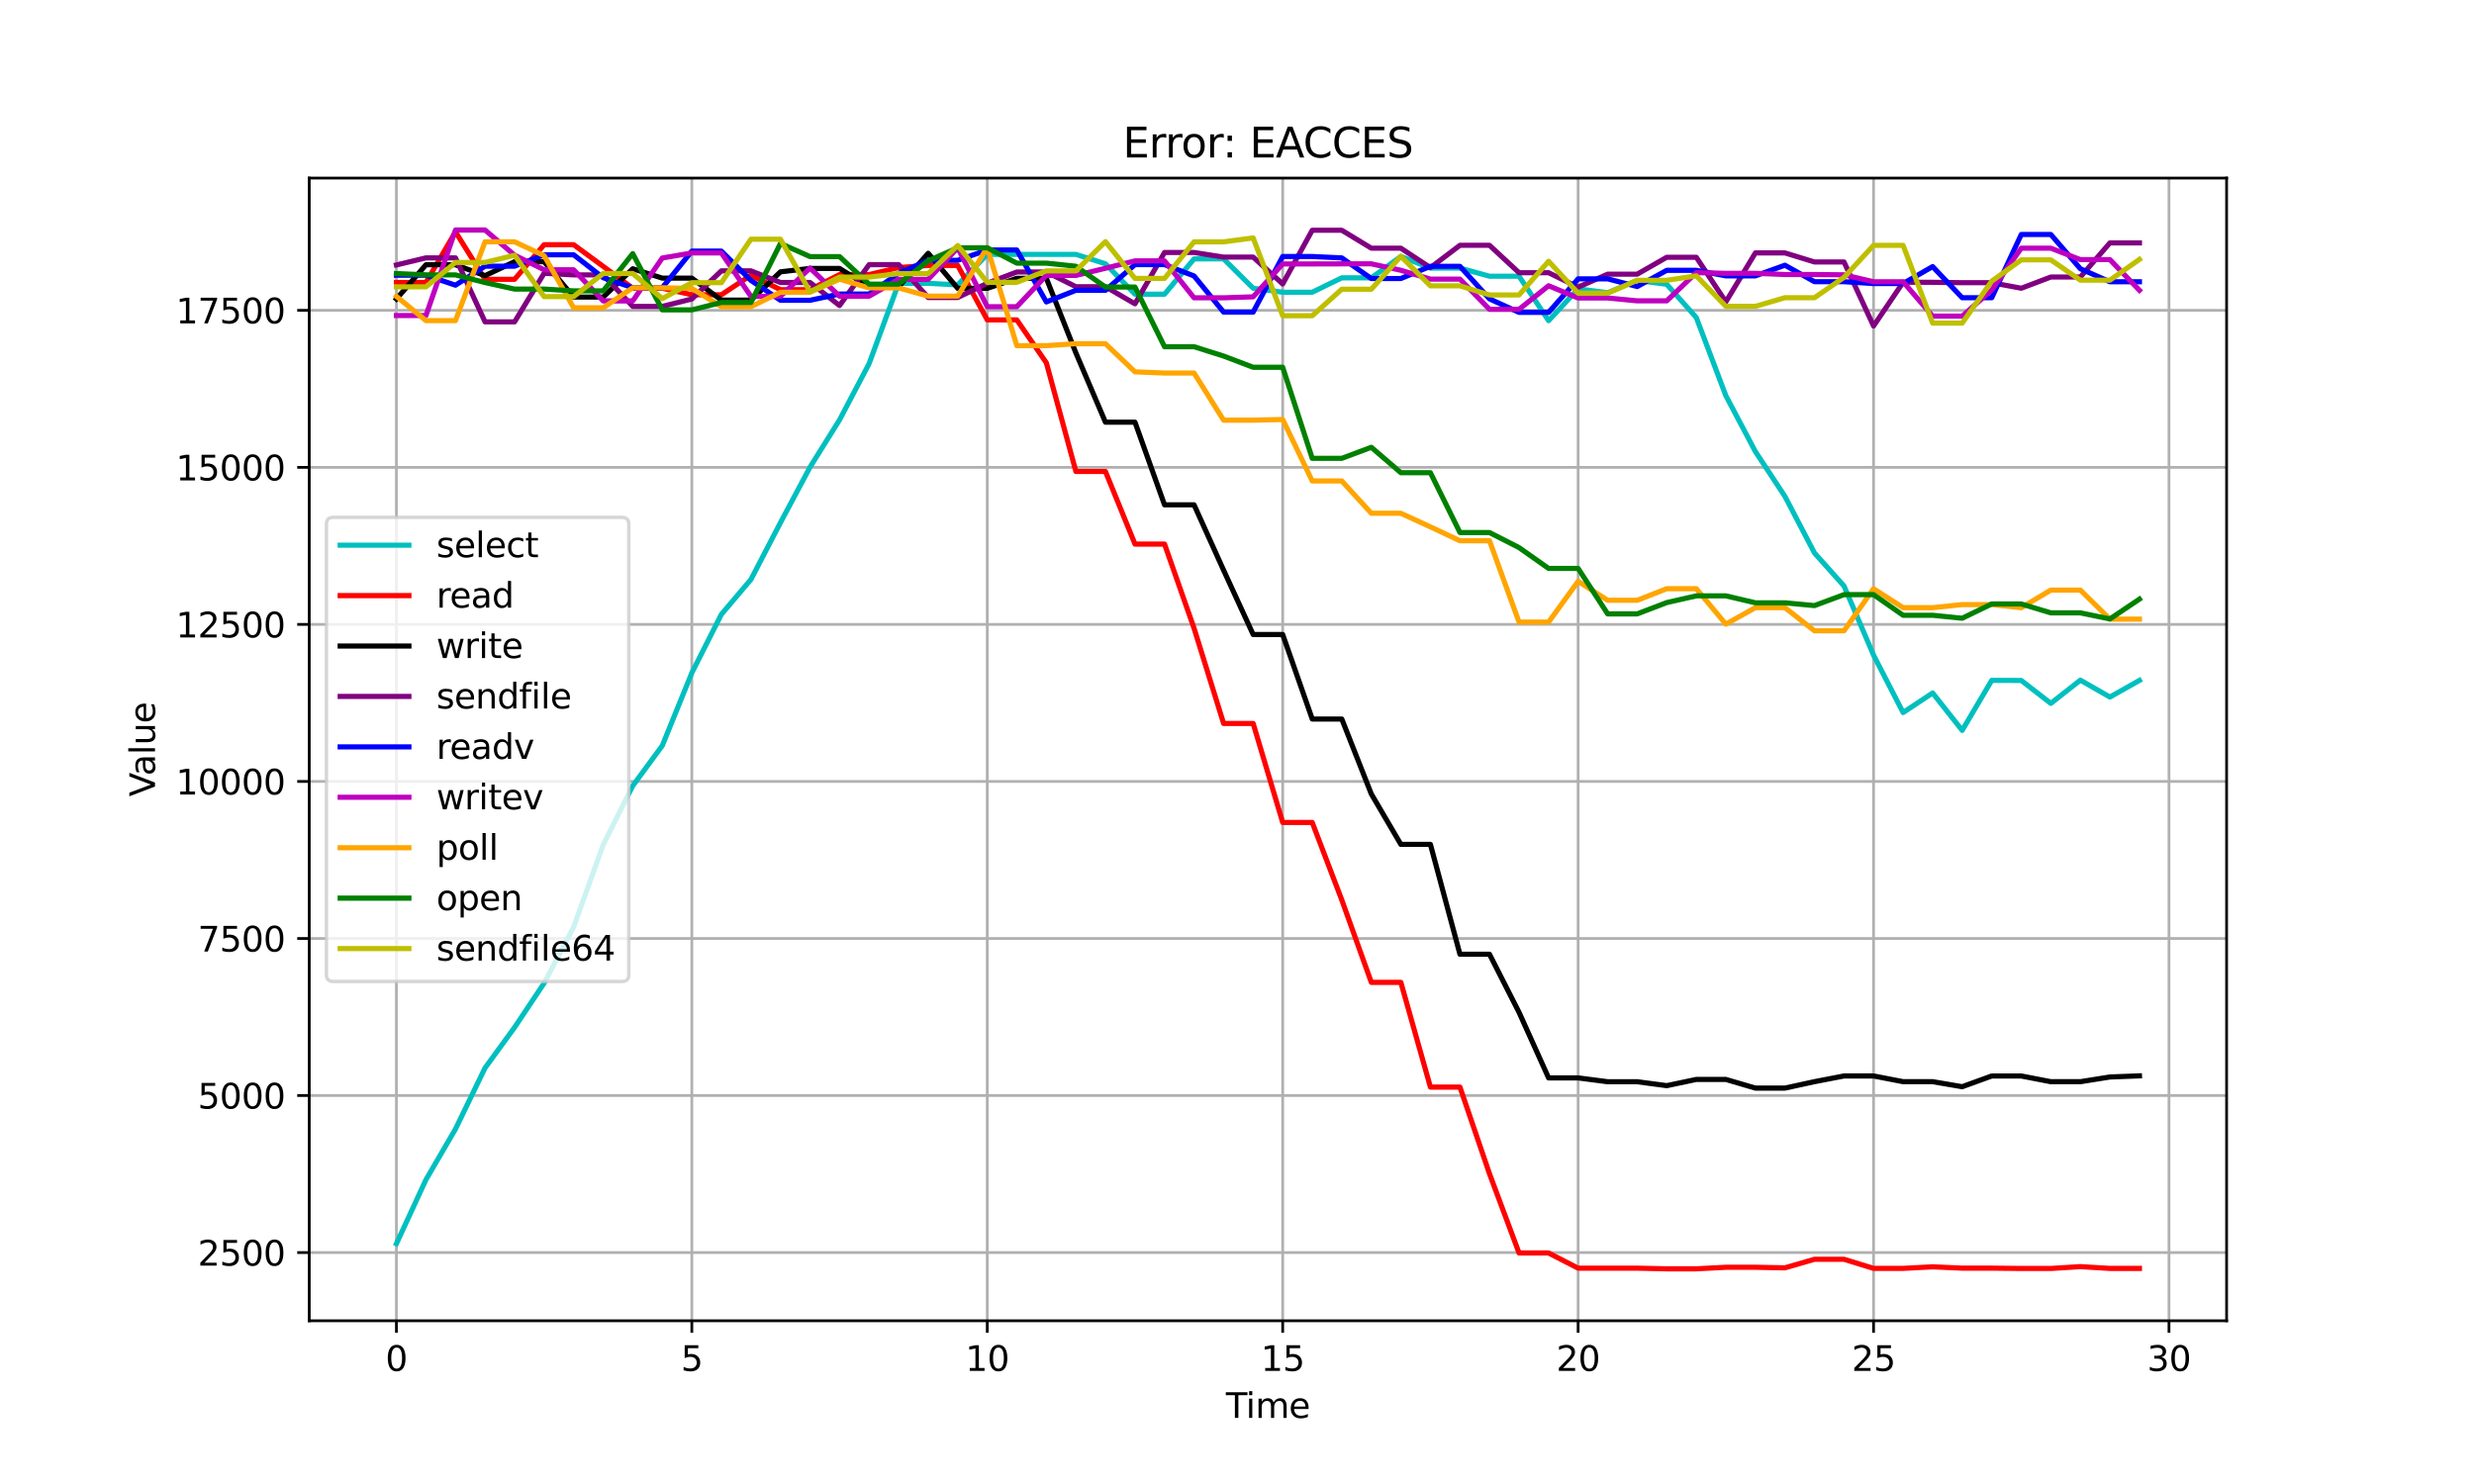 <?xml version="1.0" encoding="utf-8" standalone="no"?>
<!DOCTYPE svg PUBLIC "-//W3C//DTD SVG 1.1//EN"
  "http://www.w3.org/Graphics/SVG/1.1/DTD/svg11.dtd">
<svg xmlns:xlink="http://www.w3.org/1999/xlink" width="720pt" height="432pt" viewBox="0 0 720 432" xmlns="http://www.w3.org/2000/svg" version="1.1">
 <defs>
  <style type="text/css">*{stroke-linejoin: round; stroke-linecap: butt}</style>
 </defs>
 <g id="figure_1">
  <g id="patch_1">
   <path d="M 0 432 
L 720 432 
L 720 0 
L 0 0 
z
" style="fill: #ffffff"/>
  </g>
  <g id="axes_1">
   <g id="patch_2">
    <path d="M 90 384.48 
L 648 384.48 
L 648 51.84 
L 90 51.84 
z
" style="fill: #ffffff"/>
   </g>
   <g id="matplotlib.axis_1">
    <g id="xtick_1">
     <g id="line2d_1">
      <path d="M 115.364 384.48 
L 115.364 51.84 
" clip-path="url(#p850743a88e)" style="fill: none; stroke: #b0b0b0; stroke-width: 0.8; stroke-linecap: square"/>
     </g>
     <g id="line2d_2">
      <defs>
       <path id="m482d929592" d="M 0 0 
L 0 3.5 
" style="stroke: #000000; stroke-width: 0.8"/>
      </defs>
      <g>
       <use xlink:href="#m482d929592" x="115.364" y="384.48" style="stroke: #000000; stroke-width: 0.8"/>
      </g>
     </g>
     <g id="text_1">
      <!-- 0 -->
      <g transform="translate(112.182 399.078) scale(0.1 -0.1)">
       <defs>
        <path id="DejaVuSans-30" d="M 2034 4250 
Q 1547 4250 1301 3770 
Q 1056 3291 1056 2328 
Q 1056 1369 1301 889 
Q 1547 409 2034 409 
Q 2525 409 2770 889 
Q 3016 1369 3016 2328 
Q 3016 3291 2770 3770 
Q 2525 4250 2034 4250 
z
M 2034 4750 
Q 2819 4750 3233 4129 
Q 3647 3509 3647 2328 
Q 3647 1150 3233 529 
Q 2819 -91 2034 -91 
Q 1250 -91 836 529 
Q 422 1150 422 2328 
Q 422 3509 836 4129 
Q 1250 4750 2034 4750 
z
" transform="scale(0.016)"/>
       </defs>
       <use xlink:href="#DejaVuSans-30"/>
      </g>
     </g>
    </g>
    <g id="xtick_2">
     <g id="line2d_3">
      <path d="M 201.342 384.48 
L 201.342 51.84 
" clip-path="url(#p850743a88e)" style="fill: none; stroke: #b0b0b0; stroke-width: 0.8; stroke-linecap: square"/>
     </g>
     <g id="line2d_4">
      <g>
       <use xlink:href="#m482d929592" x="201.342" y="384.48" style="stroke: #000000; stroke-width: 0.8"/>
      </g>
     </g>
     <g id="text_2">
      <!-- 5 -->
      <g transform="translate(198.161 399.078) scale(0.1 -0.1)">
       <defs>
        <path id="DejaVuSans-35" d="M 691 4666 
L 3169 4666 
L 3169 4134 
L 1269 4134 
L 1269 2991 
Q 1406 3038 1543 3061 
Q 1681 3084 1819 3084 
Q 2600 3084 3056 2656 
Q 3513 2228 3513 1497 
Q 3513 744 3044 326 
Q 2575 -91 1722 -91 
Q 1428 -91 1123 -41 
Q 819 9 494 109 
L 494 744 
Q 775 591 1075 516 
Q 1375 441 1709 441 
Q 2250 441 2565 725 
Q 2881 1009 2881 1497 
Q 2881 1984 2565 2268 
Q 2250 2553 1709 2553 
Q 1456 2553 1204 2497 
Q 953 2441 691 2322 
L 691 4666 
z
" transform="scale(0.016)"/>
       </defs>
       <use xlink:href="#DejaVuSans-35"/>
      </g>
     </g>
    </g>
    <g id="xtick_3">
     <g id="line2d_5">
      <path d="M 287.32 384.48 
L 287.32 51.84 
" clip-path="url(#p850743a88e)" style="fill: none; stroke: #b0b0b0; stroke-width: 0.8; stroke-linecap: square"/>
     </g>
     <g id="line2d_6">
      <g>
       <use xlink:href="#m482d929592" x="287.32" y="384.48" style="stroke: #000000; stroke-width: 0.8"/>
      </g>
     </g>
     <g id="text_3">
      <!-- 10 -->
      <g transform="translate(280.958 399.078) scale(0.1 -0.1)">
       <defs>
        <path id="DejaVuSans-31" d="M 794 531 
L 1825 531 
L 1825 4091 
L 703 3866 
L 703 4441 
L 1819 4666 
L 2450 4666 
L 2450 531 
L 3481 531 
L 3481 0 
L 794 0 
L 794 531 
z
" transform="scale(0.016)"/>
       </defs>
       <use xlink:href="#DejaVuSans-31"/>
       <use xlink:href="#DejaVuSans-30" x="63.623"/>
      </g>
     </g>
    </g>
    <g id="xtick_4">
     <g id="line2d_7">
      <path d="M 373.299 384.48 
L 373.299 51.84 
" clip-path="url(#p850743a88e)" style="fill: none; stroke: #b0b0b0; stroke-width: 0.8; stroke-linecap: square"/>
     </g>
     <g id="line2d_8">
      <g>
       <use xlink:href="#m482d929592" x="373.299" y="384.48" style="stroke: #000000; stroke-width: 0.8"/>
      </g>
     </g>
     <g id="text_4">
      <!-- 15 -->
      <g transform="translate(366.936 399.078) scale(0.1 -0.1)">
       <use xlink:href="#DejaVuSans-31"/>
       <use xlink:href="#DejaVuSans-35" x="63.623"/>
      </g>
     </g>
    </g>
    <g id="xtick_5">
     <g id="line2d_9">
      <path d="M 459.277 384.48 
L 459.277 51.84 
" clip-path="url(#p850743a88e)" style="fill: none; stroke: #b0b0b0; stroke-width: 0.8; stroke-linecap: square"/>
     </g>
     <g id="line2d_10">
      <g>
       <use xlink:href="#m482d929592" x="459.277" y="384.48" style="stroke: #000000; stroke-width: 0.8"/>
      </g>
     </g>
     <g id="text_5">
      <!-- 20 -->
      <g transform="translate(452.915 399.078) scale(0.1 -0.1)">
       <defs>
        <path id="DejaVuSans-32" d="M 1228 531 
L 3431 531 
L 3431 0 
L 469 0 
L 469 531 
Q 828 903 1448 1529 
Q 2069 2156 2228 2338 
Q 2531 2678 2651 2914 
Q 2772 3150 2772 3378 
Q 2772 3750 2511 3984 
Q 2250 4219 1831 4219 
Q 1534 4219 1204 4116 
Q 875 4013 500 3803 
L 500 4441 
Q 881 4594 1212 4672 
Q 1544 4750 1819 4750 
Q 2544 4750 2975 4387 
Q 3406 4025 3406 3419 
Q 3406 3131 3298 2873 
Q 3191 2616 2906 2266 
Q 2828 2175 2409 1742 
Q 1991 1309 1228 531 
z
" transform="scale(0.016)"/>
       </defs>
       <use xlink:href="#DejaVuSans-32"/>
       <use xlink:href="#DejaVuSans-30" x="63.623"/>
      </g>
     </g>
    </g>
    <g id="xtick_6">
     <g id="line2d_11">
      <path d="M 545.256 384.48 
L 545.256 51.84 
" clip-path="url(#p850743a88e)" style="fill: none; stroke: #b0b0b0; stroke-width: 0.8; stroke-linecap: square"/>
     </g>
     <g id="line2d_12">
      <g>
       <use xlink:href="#m482d929592" x="545.256" y="384.48" style="stroke: #000000; stroke-width: 0.8"/>
      </g>
     </g>
     <g id="text_6">
      <!-- 25 -->
      <g transform="translate(538.893 399.078) scale(0.1 -0.1)">
       <use xlink:href="#DejaVuSans-32"/>
       <use xlink:href="#DejaVuSans-35" x="63.623"/>
      </g>
     </g>
    </g>
    <g id="xtick_7">
     <g id="line2d_13">
      <path d="M 631.234 384.48 
L 631.234 51.84 
" clip-path="url(#p850743a88e)" style="fill: none; stroke: #b0b0b0; stroke-width: 0.8; stroke-linecap: square"/>
     </g>
     <g id="line2d_14">
      <g>
       <use xlink:href="#m482d929592" x="631.234" y="384.48" style="stroke: #000000; stroke-width: 0.8"/>
      </g>
     </g>
     <g id="text_7">
      <!-- 30 -->
      <g transform="translate(624.872 399.078) scale(0.1 -0.1)">
       <defs>
        <path id="DejaVuSans-33" d="M 2597 2516 
Q 3050 2419 3304 2112 
Q 3559 1806 3559 1356 
Q 3559 666 3084 287 
Q 2609 -91 1734 -91 
Q 1441 -91 1130 -33 
Q 819 25 488 141 
L 488 750 
Q 750 597 1062 519 
Q 1375 441 1716 441 
Q 2309 441 2620 675 
Q 2931 909 2931 1356 
Q 2931 1769 2642 2001 
Q 2353 2234 1838 2234 
L 1294 2234 
L 1294 2753 
L 1863 2753 
Q 2328 2753 2575 2939 
Q 2822 3125 2822 3475 
Q 2822 3834 2567 4026 
Q 2313 4219 1838 4219 
Q 1578 4219 1281 4162 
Q 984 4106 628 3988 
L 628 4550 
Q 988 4650 1302 4700 
Q 1616 4750 1894 4750 
Q 2613 4750 3031 4423 
Q 3450 4097 3450 3541 
Q 3450 3153 3228 2886 
Q 3006 2619 2597 2516 
z
" transform="scale(0.016)"/>
       </defs>
       <use xlink:href="#DejaVuSans-33"/>
       <use xlink:href="#DejaVuSans-30" x="63.623"/>
      </g>
     </g>
    </g>
    <g id="text_8">
     <!-- Time -->
     <g transform="translate(356.766 412.757) scale(0.1 -0.1)">
      <defs>
       <path id="DejaVuSans-54" d="M -19 4666 
L 3928 4666 
L 3928 4134 
L 2272 4134 
L 2272 0 
L 1638 0 
L 1638 4134 
L -19 4134 
L -19 4666 
z
" transform="scale(0.016)"/>
       <path id="DejaVuSans-69" d="M 603 3500 
L 1178 3500 
L 1178 0 
L 603 0 
L 603 3500 
z
M 603 4863 
L 1178 4863 
L 1178 4134 
L 603 4134 
L 603 4863 
z
" transform="scale(0.016)"/>
       <path id="DejaVuSans-6d" d="M 3328 2828 
Q 3544 3216 3844 3400 
Q 4144 3584 4550 3584 
Q 5097 3584 5394 3201 
Q 5691 2819 5691 2113 
L 5691 0 
L 5113 0 
L 5113 2094 
Q 5113 2597 4934 2840 
Q 4756 3084 4391 3084 
Q 3944 3084 3684 2787 
Q 3425 2491 3425 1978 
L 3425 0 
L 2847 0 
L 2847 2094 
Q 2847 2600 2669 2842 
Q 2491 3084 2119 3084 
Q 1678 3084 1418 2786 
Q 1159 2488 1159 1978 
L 1159 0 
L 581 0 
L 581 3500 
L 1159 3500 
L 1159 2956 
Q 1356 3278 1631 3431 
Q 1906 3584 2284 3584 
Q 2666 3584 2933 3390 
Q 3200 3197 3328 2828 
z
" transform="scale(0.016)"/>
       <path id="DejaVuSans-65" d="M 3597 1894 
L 3597 1613 
L 953 1613 
Q 991 1019 1311 708 
Q 1631 397 2203 397 
Q 2534 397 2845 478 
Q 3156 559 3463 722 
L 3463 178 
Q 3153 47 2828 -22 
Q 2503 -91 2169 -91 
Q 1331 -91 842 396 
Q 353 884 353 1716 
Q 353 2575 817 3079 
Q 1281 3584 2069 3584 
Q 2775 3584 3186 3129 
Q 3597 2675 3597 1894 
z
M 3022 2063 
Q 3016 2534 2758 2815 
Q 2500 3097 2075 3097 
Q 1594 3097 1305 2825 
Q 1016 2553 972 2059 
L 3022 2063 
z
" transform="scale(0.016)"/>
      </defs>
      <use xlink:href="#DejaVuSans-54"/>
      <use xlink:href="#DejaVuSans-69" x="57.959"/>
      <use xlink:href="#DejaVuSans-6d" x="85.742"/>
      <use xlink:href="#DejaVuSans-65" x="183.154"/>
     </g>
    </g>
   </g>
   <g id="matplotlib.axis_2">
    <g id="ytick_1">
     <g id="line2d_15">
      <path d="M 90 364.629 
L 648 364.629 
" clip-path="url(#p850743a88e)" style="fill: none; stroke: #b0b0b0; stroke-width: 0.8; stroke-linecap: square"/>
     </g>
     <g id="line2d_16">
      <defs>
       <path id="m6e01757a86" d="M 0 0 
L -3.5 0 
" style="stroke: #000000; stroke-width: 0.8"/>
      </defs>
      <g>
       <use xlink:href="#m6e01757a86" x="90" y="364.629" style="stroke: #000000; stroke-width: 0.8"/>
      </g>
     </g>
     <g id="text_9">
      <!-- 2500 -->
      <g transform="translate(57.55 368.428) scale(0.1 -0.1)">
       <use xlink:href="#DejaVuSans-32"/>
       <use xlink:href="#DejaVuSans-35" x="63.623"/>
       <use xlink:href="#DejaVuSans-30" x="127.246"/>
       <use xlink:href="#DejaVuSans-30" x="190.869"/>
      </g>
     </g>
    </g>
    <g id="ytick_2">
     <g id="line2d_17">
      <path d="M 90 318.912 
L 648 318.912 
" clip-path="url(#p850743a88e)" style="fill: none; stroke: #b0b0b0; stroke-width: 0.8; stroke-linecap: square"/>
     </g>
     <g id="line2d_18">
      <g>
       <use xlink:href="#m6e01757a86" x="90" y="318.912" style="stroke: #000000; stroke-width: 0.8"/>
      </g>
     </g>
     <g id="text_10">
      <!-- 5000 -->
      <g transform="translate(57.55 322.711) scale(0.1 -0.1)">
       <use xlink:href="#DejaVuSans-35"/>
       <use xlink:href="#DejaVuSans-30" x="63.623"/>
       <use xlink:href="#DejaVuSans-30" x="127.246"/>
       <use xlink:href="#DejaVuSans-30" x="190.869"/>
      </g>
     </g>
    </g>
    <g id="ytick_3">
     <g id="line2d_19">
      <path d="M 90 273.196 
L 648 273.196 
" clip-path="url(#p850743a88e)" style="fill: none; stroke: #b0b0b0; stroke-width: 0.8; stroke-linecap: square"/>
     </g>
     <g id="line2d_20">
      <g>
       <use xlink:href="#m6e01757a86" x="90" y="273.196" style="stroke: #000000; stroke-width: 0.8"/>
      </g>
     </g>
     <g id="text_11">
      <!-- 7500 -->
      <g transform="translate(57.55 276.995) scale(0.1 -0.1)">
       <defs>
        <path id="DejaVuSans-37" d="M 525 4666 
L 3525 4666 
L 3525 4397 
L 1831 0 
L 1172 0 
L 2766 4134 
L 525 4134 
L 525 4666 
z
" transform="scale(0.016)"/>
       </defs>
       <use xlink:href="#DejaVuSans-37"/>
       <use xlink:href="#DejaVuSans-35" x="63.623"/>
       <use xlink:href="#DejaVuSans-30" x="127.246"/>
       <use xlink:href="#DejaVuSans-30" x="190.869"/>
      </g>
     </g>
    </g>
    <g id="ytick_4">
     <g id="line2d_21">
      <path d="M 90 227.479 
L 648 227.479 
" clip-path="url(#p850743a88e)" style="fill: none; stroke: #b0b0b0; stroke-width: 0.8; stroke-linecap: square"/>
     </g>
     <g id="line2d_22">
      <g>
       <use xlink:href="#m6e01757a86" x="90" y="227.479" style="stroke: #000000; stroke-width: 0.8"/>
      </g>
     </g>
     <g id="text_12">
      <!-- 10000 -->
      <g transform="translate(51.188 231.278) scale(0.1 -0.1)">
       <use xlink:href="#DejaVuSans-31"/>
       <use xlink:href="#DejaVuSans-30" x="63.623"/>
       <use xlink:href="#DejaVuSans-30" x="127.246"/>
       <use xlink:href="#DejaVuSans-30" x="190.869"/>
       <use xlink:href="#DejaVuSans-30" x="254.492"/>
      </g>
     </g>
    </g>
    <g id="ytick_5">
     <g id="line2d_23">
      <path d="M 90 181.763 
L 648 181.763 
" clip-path="url(#p850743a88e)" style="fill: none; stroke: #b0b0b0; stroke-width: 0.8; stroke-linecap: square"/>
     </g>
     <g id="line2d_24">
      <g>
       <use xlink:href="#m6e01757a86" x="90" y="181.763" style="stroke: #000000; stroke-width: 0.8"/>
      </g>
     </g>
     <g id="text_13">
      <!-- 12500 -->
      <g transform="translate(51.188 185.562) scale(0.1 -0.1)">
       <use xlink:href="#DejaVuSans-31"/>
       <use xlink:href="#DejaVuSans-32" x="63.623"/>
       <use xlink:href="#DejaVuSans-35" x="127.246"/>
       <use xlink:href="#DejaVuSans-30" x="190.869"/>
       <use xlink:href="#DejaVuSans-30" x="254.492"/>
      </g>
     </g>
    </g>
    <g id="ytick_6">
     <g id="line2d_25">
      <path d="M 90 136.046 
L 648 136.046 
" clip-path="url(#p850743a88e)" style="fill: none; stroke: #b0b0b0; stroke-width: 0.8; stroke-linecap: square"/>
     </g>
     <g id="line2d_26">
      <g>
       <use xlink:href="#m6e01757a86" x="90" y="136.046" style="stroke: #000000; stroke-width: 0.8"/>
      </g>
     </g>
     <g id="text_14">
      <!-- 15000 -->
      <g transform="translate(51.188 139.845) scale(0.1 -0.1)">
       <use xlink:href="#DejaVuSans-31"/>
       <use xlink:href="#DejaVuSans-35" x="63.623"/>
       <use xlink:href="#DejaVuSans-30" x="127.246"/>
       <use xlink:href="#DejaVuSans-30" x="190.869"/>
       <use xlink:href="#DejaVuSans-30" x="254.492"/>
      </g>
     </g>
    </g>
    <g id="ytick_7">
     <g id="line2d_27">
      <path d="M 90 90.33 
L 648 90.33 
" clip-path="url(#p850743a88e)" style="fill: none; stroke: #b0b0b0; stroke-width: 0.8; stroke-linecap: square"/>
     </g>
     <g id="line2d_28">
      <g>
       <use xlink:href="#m6e01757a86" x="90" y="90.33" style="stroke: #000000; stroke-width: 0.8"/>
      </g>
     </g>
     <g id="text_15">
      <!-- 17500 -->
      <g transform="translate(51.188 94.129) scale(0.1 -0.1)">
       <use xlink:href="#DejaVuSans-31"/>
       <use xlink:href="#DejaVuSans-37" x="63.623"/>
       <use xlink:href="#DejaVuSans-35" x="127.246"/>
       <use xlink:href="#DejaVuSans-30" x="190.869"/>
       <use xlink:href="#DejaVuSans-30" x="254.492"/>
      </g>
     </g>
    </g>
    <g id="text_16">
     <!-- Value -->
     <g transform="translate(45.108 231.891) rotate(-90) scale(0.1 -0.1)">
      <defs>
       <path id="DejaVuSans-56" d="M 1831 0 
L 50 4666 
L 709 4666 
L 2188 738 
L 3669 4666 
L 4325 4666 
L 2547 0 
L 1831 0 
z
" transform="scale(0.016)"/>
       <path id="DejaVuSans-61" d="M 2194 1759 
Q 1497 1759 1228 1600 
Q 959 1441 959 1056 
Q 959 750 1161 570 
Q 1363 391 1709 391 
Q 2188 391 2477 730 
Q 2766 1069 2766 1631 
L 2766 1759 
L 2194 1759 
z
M 3341 1997 
L 3341 0 
L 2766 0 
L 2766 531 
Q 2569 213 2275 61 
Q 1981 -91 1556 -91 
Q 1019 -91 701 211 
Q 384 513 384 1019 
Q 384 1609 779 1909 
Q 1175 2209 1959 2209 
L 2766 2209 
L 2766 2266 
Q 2766 2663 2505 2880 
Q 2244 3097 1772 3097 
Q 1472 3097 1187 3025 
Q 903 2953 641 2809 
L 641 3341 
Q 956 3463 1253 3523 
Q 1550 3584 1831 3584 
Q 2591 3584 2966 3190 
Q 3341 2797 3341 1997 
z
" transform="scale(0.016)"/>
       <path id="DejaVuSans-6c" d="M 603 4863 
L 1178 4863 
L 1178 0 
L 603 0 
L 603 4863 
z
" transform="scale(0.016)"/>
       <path id="DejaVuSans-75" d="M 544 1381 
L 544 3500 
L 1119 3500 
L 1119 1403 
Q 1119 906 1312 657 
Q 1506 409 1894 409 
Q 2359 409 2629 706 
Q 2900 1003 2900 1516 
L 2900 3500 
L 3475 3500 
L 3475 0 
L 2900 0 
L 2900 538 
Q 2691 219 2414 64 
Q 2138 -91 1772 -91 
Q 1169 -91 856 284 
Q 544 659 544 1381 
z
M 1991 3584 
L 1991 3584 
z
" transform="scale(0.016)"/>
      </defs>
      <use xlink:href="#DejaVuSans-56"/>
      <use xlink:href="#DejaVuSans-61" x="60.658"/>
      <use xlink:href="#DejaVuSans-6c" x="121.938"/>
      <use xlink:href="#DejaVuSans-75" x="149.721"/>
      <use xlink:href="#DejaVuSans-65" x="213.1"/>
     </g>
    </g>
   </g>
   <g id="line2d_29">
    <path d="M 115.364 362.048 
L 123.961 343.424 
L 132.559 328.668 
L 141.157 310.886 
L 149.755 299.079 
L 158.353 286.203 
L 166.951 269.854 
L 175.549 245.901 
L 184.146 228.759 
L 192.744 217.057 
L 201.342 195.873 
L 209.94 178.842 
L 218.538 168.691 
L 227.136 152.131 
L 235.733 136.001 
L 244.331 122.232 
L 252.929 105.856 
L 261.527 82.473 
L 270.125 82.473 
L 278.723 82.93 
L 287.32 74.062 
L 295.918 74.062 
L 304.516 74.056 
L 313.114 74.056 
L 321.712 76.786 
L 330.31 85.641 
L 338.908 85.641 
L 347.505 75.361 
L 356.103 75.361 
L 364.701 83.905 
L 373.299 85.073 
L 381.897 85.073 
L 390.495 80.878 
L 399.092 80.878 
L 407.69 74.658 
L 416.288 78.048 
L 424.886 78.048 
L 433.484 80.406 
L 442.082 80.406 
L 450.68 93.351 
L 459.277 84.088 
L 467.875 85.217 
L 476.473 81.632 
L 485.071 82.761 
L 493.669 92.432 
L 502.267 115.185 
L 510.864 131.462 
L 519.462 144.5 
L 528.06 160.976 
L 536.658 170.583 
L 545.256 190.711 
L 553.854 207.429 
L 562.451 201.733 
L 571.049 212.615 
L 579.647 198.057 
L 588.245 198.083 
L 596.843 204.758 
L 605.441 197.992 
L 614.039 202.915 
L 622.636 198.066 
" clip-path="url(#p850743a88e)" style="fill: none; stroke: #00bfbf; stroke-width: 1.5; stroke-linecap: square"/>
   </g>
   <g id="line2d_30">
    <path d="M 115.364 82.231 
L 123.961 82.231 
L 132.559 67.495 
L 141.157 81.312 
L 149.755 81.312 
L 158.353 71.238 
L 166.951 71.238 
L 175.549 77.549 
L 184.146 83.911 
L 192.744 83.911 
L 201.342 85.801 
L 209.94 85.801 
L 218.538 80.115 
L 227.136 84.325 
L 235.733 84.325 
L 244.331 79.937 
L 252.929 79.937 
L 261.527 77.891 
L 270.125 77.278 
L 278.723 77.278 
L 287.32 93.12 
L 295.918 93.12 
L 304.516 105.62 
L 313.114 137.244 
L 321.712 137.244 
L 330.31 158.391 
L 338.908 158.391 
L 347.505 182.897 
L 356.103 210.606 
L 364.701 210.606 
L 373.299 239.428 
L 381.897 239.428 
L 390.495 261.986 
L 399.092 285.974 
L 407.69 285.974 
L 416.288 316.462 
L 424.886 316.462 
L 433.484 341.699 
L 442.082 364.75 
L 450.68 364.75 
L 459.277 369.178 
L 467.875 369.178 
L 476.473 369.178 
L 485.071 369.36 
L 493.669 369.36 
L 502.267 368.912 
L 510.864 368.912 
L 519.462 369.071 
L 528.06 366.585 
L 536.658 366.585 
L 545.256 369.232 
L 553.854 369.232 
L 562.451 368.781 
L 571.049 369.166 
L 579.647 369.166 
L 588.245 369.261 
L 596.843 369.261 
L 605.441 368.723 
L 614.039 369.245 
L 622.636 369.245 
" clip-path="url(#p850743a88e)" style="fill: none; stroke: #ff0000; stroke-width: 1.5; stroke-linecap: square"/>
   </g>
   <g id="line2d_31">
    <path d="M 115.364 87.036 
L 123.961 77.076 
L 132.559 77.076 
L 141.157 80.249 
L 149.755 76.176 
L 158.353 76.176 
L 166.951 86.484 
L 175.549 86.484 
L 184.146 78.236 
L 192.744 80.968 
L 201.342 80.968 
L 209.94 87.358 
L 218.538 87.358 
L 227.136 79.133 
L 235.733 78.146 
L 244.331 78.146 
L 252.929 83.496 
L 261.527 83.496 
L 270.125 73.73 
L 278.723 83.939 
L 287.32 83.939 
L 295.918 81.019 
L 304.516 81.019 
L 313.114 102.751 
L 321.712 122.903 
L 330.31 122.903 
L 338.908 146.961 
L 347.505 146.961 
L 356.103 165.994 
L 364.701 184.713 
L 373.299 184.713 
L 381.897 209.311 
L 390.495 209.311 
L 399.092 231.138 
L 407.69 245.806 
L 416.288 245.806 
L 424.886 277.788 
L 433.484 277.788 
L 442.082 294.703 
L 450.68 313.779 
L 459.277 313.779 
L 467.875 314.898 
L 476.473 314.898 
L 485.071 316.041 
L 493.669 314.229 
L 502.267 314.229 
L 510.864 316.752 
L 519.462 316.752 
L 528.06 314.878 
L 536.658 313.218 
L 545.256 313.218 
L 553.854 314.881 
L 562.451 314.881 
L 571.049 316.348 
L 579.647 313.227 
L 588.245 313.227 
L 596.843 314.887 
L 605.441 314.887 
L 614.039 313.517 
L 622.636 313.188 
" clip-path="url(#p850743a88e)" style="fill: none; stroke: #000000; stroke-width: 1.5; stroke-linecap: square"/>
   </g>
   <g id="line2d_32">
    <path d="M 115.364 77.135 
L 123.961 75.067 
L 132.559 75.067 
L 141.157 93.698 
L 149.755 93.698 
L 158.353 79.553 
L 166.951 80.026 
L 175.549 80.026 
L 184.146 89.196 
L 192.744 89.196 
L 201.342 87.039 
L 209.94 78.846 
L 218.538 78.846 
L 227.136 82.226 
L 235.733 82.226 
L 244.331 88.942 
L 252.929 77.041 
L 261.527 77.041 
L 270.125 86.6 
L 278.723 86.6 
L 287.32 82.461 
L 295.918 79.183 
L 304.516 79.183 
L 313.114 83.46 
L 321.712 83.46 
L 330.31 88.443 
L 338.908 73.5 
L 347.505 73.5 
L 356.103 74.847 
L 364.701 74.847 
L 373.299 82.664 
L 381.897 67.032 
L 390.495 67.032 
L 399.092 72.251 
L 407.69 72.251 
L 416.288 77.912 
L 424.886 71.411 
L 433.484 71.411 
L 442.082 79.387 
L 450.68 79.387 
L 459.277 83.596 
L 467.875 79.813 
L 476.473 79.813 
L 485.071 74.895 
L 493.669 74.895 
L 502.267 87.863 
L 510.864 73.622 
L 519.462 73.622 
L 528.06 76.266 
L 536.658 76.266 
L 545.256 94.905 
L 553.854 82.184 
L 562.451 82.184 
L 571.049 82.295 
L 579.647 82.295 
L 588.245 83.91 
L 596.843 80.645 
L 605.441 80.645 
L 614.039 70.707 
L 622.636 70.707 
" clip-path="url(#p850743a88e)" style="fill: none; stroke: #800080; stroke-width: 1.5; stroke-linecap: square"/>
   </g>
   <g id="line2d_33">
    <path d="M 115.364 80.125 
L 123.961 80.125 
L 132.559 83.02 
L 141.157 77.495 
L 149.755 77.495 
L 158.353 74.172 
L 166.951 74.172 
L 175.549 80.849 
L 184.146 83.75 
L 192.744 83.75 
L 201.342 73.104 
L 209.94 73.104 
L 218.538 81.624 
L 227.136 87.415 
L 235.733 87.415 
L 244.331 85.587 
L 252.929 85.587 
L 261.527 79.563 
L 270.125 75.777 
L 278.723 75.777 
L 287.32 72.773 
L 295.918 72.773 
L 304.516 87.893 
L 313.114 84.513 
L 321.712 84.513 
L 330.31 77.034 
L 338.908 77.034 
L 347.505 80.333 
L 356.103 90.853 
L 364.701 90.853 
L 373.299 74.671 
L 381.897 74.671 
L 390.495 75.078 
L 399.092 81.084 
L 407.69 81.084 
L 416.288 77.535 
L 424.886 77.535 
L 433.484 87.006 
L 442.082 90.937 
L 450.68 90.937 
L 459.277 81.172 
L 467.875 81.172 
L 476.473 83.412 
L 485.071 78.693 
L 493.669 78.693 
L 502.267 80.304 
L 510.864 80.304 
L 519.462 77.209 
L 528.06 82.003 
L 536.658 82.003 
L 545.256 82.542 
L 553.854 82.542 
L 562.451 77.607 
L 571.049 86.673 
L 579.647 86.673 
L 588.245 68.263 
L 596.843 68.263 
L 605.441 78.234 
L 614.039 82.024 
L 622.636 82.024 
" clip-path="url(#p850743a88e)" style="fill: none; stroke: #0000ff; stroke-width: 1.5; stroke-linecap: square"/>
   </g>
   <g id="line2d_34">
    <path d="M 115.364 91.861 
L 123.961 91.861 
L 132.559 66.96 
L 141.157 66.96 
L 149.755 74.282 
L 158.353 78.539 
L 166.951 78.539 
L 175.549 87.599 
L 184.146 87.599 
L 192.744 75.107 
L 201.342 73.639 
L 209.94 73.639 
L 218.538 86.271 
L 227.136 86.271 
L 235.733 78.034 
L 244.331 86.225 
L 252.929 86.225 
L 261.527 81.331 
L 270.125 81.331 
L 278.723 72.147 
L 287.32 89.287 
L 295.918 89.287 
L 304.516 80.178 
L 313.114 80.178 
L 321.712 78.097 
L 330.31 75.942 
L 338.908 75.942 
L 347.505 86.695 
L 356.103 86.695 
L 364.701 86.407 
L 373.299 76.831 
L 381.897 76.831 
L 390.495 76.807 
L 399.092 76.807 
L 407.69 78.68 
L 416.288 81.248 
L 424.886 81.248 
L 433.484 90.047 
L 442.082 90.047 
L 450.68 83.188 
L 459.277 86.742 
L 467.875 86.742 
L 476.473 87.577 
L 485.071 87.577 
L 493.669 79.361 
L 502.267 79.568 
L 510.864 79.568 
L 519.462 79.911 
L 528.06 79.911 
L 536.658 80 
L 545.256 82.017 
L 553.854 82.017 
L 562.451 92.029 
L 571.049 92.029 
L 579.647 84.425 
L 588.245 72.249 
L 596.843 72.249 
L 605.441 75.579 
L 614.039 75.579 
L 622.636 84.51 
" clip-path="url(#p850743a88e)" style="fill: none; stroke: #bf00bf; stroke-width: 1.5; stroke-linecap: square"/>
   </g>
   <g id="line2d_35">
    <path d="M 115.364 86.282 
L 123.961 93.327 
L 132.559 93.327 
L 141.157 70.395 
L 149.755 70.395 
L 158.353 74.418 
L 166.951 89.597 
L 175.549 89.597 
L 184.146 83.765 
L 192.744 83.765 
L 201.342 83.965 
L 209.94 89.279 
L 218.538 89.279 
L 227.136 85.073 
L 235.733 85.073 
L 244.331 81.281 
L 252.929 83.811 
L 261.527 83.811 
L 270.125 86.204 
L 278.723 86.204 
L 287.32 72.027 
L 295.918 100.626 
L 304.516 100.626 
L 313.114 100.06 
L 321.712 100.06 
L 330.31 108.246 
L 338.908 108.591 
L 347.505 108.591 
L 356.103 122.312 
L 364.701 122.312 
L 373.299 122.115 
L 381.897 140.011 
L 390.495 140.011 
L 399.092 149.421 
L 407.69 149.421 
L 416.288 153.383 
L 424.886 157.42 
L 433.484 157.42 
L 442.082 181.1 
L 450.68 181.1 
L 459.277 169.224 
L 467.875 174.745 
L 476.473 174.745 
L 485.071 171.37 
L 493.669 171.37 
L 502.267 181.691 
L 510.864 176.887 
L 519.462 176.887 
L 528.06 183.633 
L 536.658 183.633 
L 545.256 171.38 
L 553.854 176.9 
L 562.451 176.9 
L 571.049 175.998 
L 579.647 175.998 
L 588.245 176.905 
L 596.843 171.779 
L 605.441 171.779 
L 614.039 180.234 
L 622.636 180.234 
" clip-path="url(#p850743a88e)" style="fill: none; stroke: #ffa500; stroke-width: 1.5; stroke-linecap: square"/>
   </g>
   <g id="line2d_36">
    <path d="M 115.364 79.639 
L 123.961 80.028 
L 132.559 80.028 
L 141.157 82.253 
L 149.755 84.152 
L 158.353 84.152 
L 166.951 84.672 
L 175.549 84.672 
L 184.146 73.829 
L 192.744 90.209 
L 201.342 90.209 
L 209.94 88.053 
L 218.538 88.053 
L 227.136 70.87 
L 235.733 74.7 
L 244.331 74.7 
L 252.929 82.712 
L 261.527 82.712 
L 270.125 75.923 
L 278.723 72.13 
L 287.32 72.13 
L 295.918 76.603 
L 304.516 76.603 
L 313.114 77.507 
L 321.712 83.563 
L 330.31 83.563 
L 338.908 100.932 
L 347.505 100.932 
L 356.103 103.65 
L 364.701 106.916 
L 373.299 106.916 
L 381.897 133.425 
L 390.495 133.425 
L 399.092 130.212 
L 407.69 137.611 
L 416.288 137.611 
L 424.886 155.029 
L 433.484 155.029 
L 442.082 159.412 
L 450.68 165.47 
L 459.277 165.47 
L 467.875 178.703 
L 476.473 178.703 
L 485.071 175.415 
L 493.669 173.46 
L 502.267 173.46 
L 510.864 175.481 
L 519.462 175.481 
L 528.06 176.29 
L 536.658 173.098 
L 545.256 173.098 
L 553.854 179.109 
L 562.451 179.109 
L 571.049 179.979 
L 579.647 175.817 
L 588.245 175.817 
L 596.843 178.407 
L 605.441 178.407 
L 614.039 180.18 
L 622.636 174.408 
" clip-path="url(#p850743a88e)" style="fill: none; stroke: #008000; stroke-width: 1.5; stroke-linecap: square"/>
   </g>
   <g id="line2d_37">
    <path d="M 115.364 83.5 
L 123.961 83.5 
L 132.559 76.395 
L 141.157 76.395 
L 149.755 74.311 
L 158.353 86.345 
L 166.951 86.345 
L 175.549 79.615 
L 184.146 79.615 
L 192.744 86.93 
L 201.342 82.291 
L 209.94 82.291 
L 218.538 69.644 
L 227.136 69.644 
L 235.733 84.942 
L 244.331 80.661 
L 252.929 80.661 
L 261.527 79.652 
L 270.125 79.652 
L 278.723 71.468 
L 287.32 82.185 
L 295.918 82.185 
L 304.516 78.85 
L 313.114 78.85 
L 321.712 70.347 
L 330.31 81.051 
L 338.908 81.051 
L 347.505 70.404 
L 356.103 70.404 
L 364.701 69.263 
L 373.299 91.917 
L 381.897 91.917 
L 390.495 84.191 
L 399.092 84.191 
L 407.69 74.607 
L 416.288 83.215 
L 424.886 83.215 
L 433.484 85.854 
L 442.082 85.854 
L 450.68 76.06 
L 459.277 85.34 
L 467.875 85.34 
L 476.473 81.599 
L 485.071 81.599 
L 493.669 80.297 
L 502.267 89.175 
L 510.864 89.175 
L 519.462 86.664 
L 528.06 86.664 
L 536.658 80.748 
L 545.256 71.424 
L 553.854 71.424 
L 562.451 94.066 
L 571.049 94.066 
L 579.647 81.847 
L 588.245 75.651 
L 596.843 75.651 
L 605.441 81.563 
L 614.039 81.563 
L 622.636 75.511 
" clip-path="url(#p850743a88e)" style="fill: none; stroke: #bfbf00; stroke-width: 1.5; stroke-linecap: square"/>
   </g>
   <g id="patch_3">
    <path d="M 90 384.48 
L 90 51.84 
" style="fill: none; stroke: #000000; stroke-width: 0.8; stroke-linejoin: miter; stroke-linecap: square"/>
   </g>
   <g id="patch_4">
    <path d="M 648 384.48 
L 648 51.84 
" style="fill: none; stroke: #000000; stroke-width: 0.8; stroke-linejoin: miter; stroke-linecap: square"/>
   </g>
   <g id="patch_5">
    <path d="M 90 384.48 
L 648 384.48 
" style="fill: none; stroke: #000000; stroke-width: 0.8; stroke-linejoin: miter; stroke-linecap: square"/>
   </g>
   <g id="patch_6">
    <path d="M 90 51.84 
L 648 51.84 
" style="fill: none; stroke: #000000; stroke-width: 0.8; stroke-linejoin: miter; stroke-linecap: square"/>
   </g>
   <g id="text_17">
    <!-- Error: EACCES -->
    <g transform="translate(326.784 45.84) scale(0.12 -0.12)">
     <defs>
      <path id="DejaVuSans-45" d="M 628 4666 
L 3578 4666 
L 3578 4134 
L 1259 4134 
L 1259 2753 
L 3481 2753 
L 3481 2222 
L 1259 2222 
L 1259 531 
L 3634 531 
L 3634 0 
L 628 0 
L 628 4666 
z
" transform="scale(0.016)"/>
      <path id="DejaVuSans-72" d="M 2631 2963 
Q 2534 3019 2420 3045 
Q 2306 3072 2169 3072 
Q 1681 3072 1420 2755 
Q 1159 2438 1159 1844 
L 1159 0 
L 581 0 
L 581 3500 
L 1159 3500 
L 1159 2956 
Q 1341 3275 1631 3429 
Q 1922 3584 2338 3584 
Q 2397 3584 2469 3576 
Q 2541 3569 2628 3553 
L 2631 2963 
z
" transform="scale(0.016)"/>
      <path id="DejaVuSans-6f" d="M 1959 3097 
Q 1497 3097 1228 2736 
Q 959 2375 959 1747 
Q 959 1119 1226 758 
Q 1494 397 1959 397 
Q 2419 397 2687 759 
Q 2956 1122 2956 1747 
Q 2956 2369 2687 2733 
Q 2419 3097 1959 3097 
z
M 1959 3584 
Q 2709 3584 3137 3096 
Q 3566 2609 3566 1747 
Q 3566 888 3137 398 
Q 2709 -91 1959 -91 
Q 1206 -91 779 398 
Q 353 888 353 1747 
Q 353 2609 779 3096 
Q 1206 3584 1959 3584 
z
" transform="scale(0.016)"/>
      <path id="DejaVuSans-3a" d="M 750 794 
L 1409 794 
L 1409 0 
L 750 0 
L 750 794 
z
M 750 3309 
L 1409 3309 
L 1409 2516 
L 750 2516 
L 750 3309 
z
" transform="scale(0.016)"/>
      <path id="DejaVuSans-20" transform="scale(0.016)"/>
      <path id="DejaVuSans-41" d="M 2188 4044 
L 1331 1722 
L 3047 1722 
L 2188 4044 
z
M 1831 4666 
L 2547 4666 
L 4325 0 
L 3669 0 
L 3244 1197 
L 1141 1197 
L 716 0 
L 50 0 
L 1831 4666 
z
" transform="scale(0.016)"/>
      <path id="DejaVuSans-43" d="M 4122 4306 
L 4122 3641 
Q 3803 3938 3442 4084 
Q 3081 4231 2675 4231 
Q 1875 4231 1450 3742 
Q 1025 3253 1025 2328 
Q 1025 1406 1450 917 
Q 1875 428 2675 428 
Q 3081 428 3442 575 
Q 3803 722 4122 1019 
L 4122 359 
Q 3791 134 3420 21 
Q 3050 -91 2638 -91 
Q 1578 -91 968 557 
Q 359 1206 359 2328 
Q 359 3453 968 4101 
Q 1578 4750 2638 4750 
Q 3056 4750 3426 4639 
Q 3797 4528 4122 4306 
z
" transform="scale(0.016)"/>
      <path id="DejaVuSans-53" d="M 3425 4513 
L 3425 3897 
Q 3066 4069 2747 4153 
Q 2428 4238 2131 4238 
Q 1616 4238 1336 4038 
Q 1056 3838 1056 3469 
Q 1056 3159 1242 3001 
Q 1428 2844 1947 2747 
L 2328 2669 
Q 3034 2534 3370 2195 
Q 3706 1856 3706 1288 
Q 3706 609 3251 259 
Q 2797 -91 1919 -91 
Q 1588 -91 1214 -16 
Q 841 59 441 206 
L 441 856 
Q 825 641 1194 531 
Q 1563 422 1919 422 
Q 2459 422 2753 634 
Q 3047 847 3047 1241 
Q 3047 1584 2836 1778 
Q 2625 1972 2144 2069 
L 1759 2144 
Q 1053 2284 737 2584 
Q 422 2884 422 3419 
Q 422 4038 858 4394 
Q 1294 4750 2059 4750 
Q 2388 4750 2728 4690 
Q 3069 4631 3425 4513 
z
" transform="scale(0.016)"/>
     </defs>
     <use xlink:href="#DejaVuSans-45"/>
     <use xlink:href="#DejaVuSans-72" x="63.184"/>
     <use xlink:href="#DejaVuSans-72" x="102.547"/>
     <use xlink:href="#DejaVuSans-6f" x="141.41"/>
     <use xlink:href="#DejaVuSans-72" x="202.592"/>
     <use xlink:href="#DejaVuSans-3a" x="241.955"/>
     <use xlink:href="#DejaVuSans-20" x="275.646"/>
     <use xlink:href="#DejaVuSans-45" x="307.434"/>
     <use xlink:href="#DejaVuSans-41" x="370.617"/>
     <use xlink:href="#DejaVuSans-43" x="437.275"/>
     <use xlink:href="#DejaVuSans-43" x="507.1"/>
     <use xlink:href="#DejaVuSans-45" x="576.924"/>
     <use xlink:href="#DejaVuSans-53" x="640.107"/>
    </g>
   </g>
   <g id="legend_1">
    <g id="patch_7">
     <path d="M 97 285.712 
L 181.003 285.712 
Q 183.003 285.712 183.003 283.712 
L 183.003 152.608 
Q 183.003 150.608 181.003 150.608 
L 97 150.608 
Q 95 150.608 95 152.608 
L 95 283.712 
Q 95 285.712 97 285.712 
z
" style="fill: #ffffff; opacity: 0.8; stroke: #cccccc; stroke-linejoin: miter"/>
    </g>
    <g id="line2d_38">
     <path d="M 99 158.707 
L 109 158.707 
L 119 158.707 
" style="fill: none; stroke: #00bfbf; stroke-width: 1.5; stroke-linecap: square"/>
    </g>
    <g id="text_18">
     <!-- select -->
     <g transform="translate(127 162.207) scale(0.1 -0.1)">
      <defs>
       <path id="DejaVuSans-73" d="M 2834 3397 
L 2834 2853 
Q 2591 2978 2328 3040 
Q 2066 3103 1784 3103 
Q 1356 3103 1142 2972 
Q 928 2841 928 2578 
Q 928 2378 1081 2264 
Q 1234 2150 1697 2047 
L 1894 2003 
Q 2506 1872 2764 1633 
Q 3022 1394 3022 966 
Q 3022 478 2636 193 
Q 2250 -91 1575 -91 
Q 1294 -91 989 -36 
Q 684 19 347 128 
L 347 722 
Q 666 556 975 473 
Q 1284 391 1588 391 
Q 1994 391 2212 530 
Q 2431 669 2431 922 
Q 2431 1156 2273 1281 
Q 2116 1406 1581 1522 
L 1381 1569 
Q 847 1681 609 1914 
Q 372 2147 372 2553 
Q 372 3047 722 3315 
Q 1072 3584 1716 3584 
Q 2034 3584 2315 3537 
Q 2597 3491 2834 3397 
z
" transform="scale(0.016)"/>
       <path id="DejaVuSans-63" d="M 3122 3366 
L 3122 2828 
Q 2878 2963 2633 3030 
Q 2388 3097 2138 3097 
Q 1578 3097 1268 2742 
Q 959 2388 959 1747 
Q 959 1106 1268 751 
Q 1578 397 2138 397 
Q 2388 397 2633 464 
Q 2878 531 3122 666 
L 3122 134 
Q 2881 22 2623 -34 
Q 2366 -91 2075 -91 
Q 1284 -91 818 406 
Q 353 903 353 1747 
Q 353 2603 823 3093 
Q 1294 3584 2113 3584 
Q 2378 3584 2631 3529 
Q 2884 3475 3122 3366 
z
" transform="scale(0.016)"/>
       <path id="DejaVuSans-74" d="M 1172 4494 
L 1172 3500 
L 2356 3500 
L 2356 3053 
L 1172 3053 
L 1172 1153 
Q 1172 725 1289 603 
Q 1406 481 1766 481 
L 2356 481 
L 2356 0 
L 1766 0 
Q 1100 0 847 248 
Q 594 497 594 1153 
L 594 3053 
L 172 3053 
L 172 3500 
L 594 3500 
L 594 4494 
L 1172 4494 
z
" transform="scale(0.016)"/>
      </defs>
      <use xlink:href="#DejaVuSans-73"/>
      <use xlink:href="#DejaVuSans-65" x="52.1"/>
      <use xlink:href="#DejaVuSans-6c" x="113.623"/>
      <use xlink:href="#DejaVuSans-65" x="141.406"/>
      <use xlink:href="#DejaVuSans-63" x="202.93"/>
      <use xlink:href="#DejaVuSans-74" x="257.91"/>
     </g>
    </g>
    <g id="line2d_39">
     <path d="M 99 173.385 
L 109 173.385 
L 119 173.385 
" style="fill: none; stroke: #ff0000; stroke-width: 1.5; stroke-linecap: square"/>
    </g>
    <g id="text_19">
     <!-- read -->
     <g transform="translate(127 176.885) scale(0.1 -0.1)">
      <defs>
       <path id="DejaVuSans-64" d="M 2906 2969 
L 2906 4863 
L 3481 4863 
L 3481 0 
L 2906 0 
L 2906 525 
Q 2725 213 2448 61 
Q 2172 -91 1784 -91 
Q 1150 -91 751 415 
Q 353 922 353 1747 
Q 353 2572 751 3078 
Q 1150 3584 1784 3584 
Q 2172 3584 2448 3432 
Q 2725 3281 2906 2969 
z
M 947 1747 
Q 947 1113 1208 752 
Q 1469 391 1925 391 
Q 2381 391 2643 752 
Q 2906 1113 2906 1747 
Q 2906 2381 2643 2742 
Q 2381 3103 1925 3103 
Q 1469 3103 1208 2742 
Q 947 2381 947 1747 
z
" transform="scale(0.016)"/>
      </defs>
      <use xlink:href="#DejaVuSans-72"/>
      <use xlink:href="#DejaVuSans-65" x="38.863"/>
      <use xlink:href="#DejaVuSans-61" x="100.387"/>
      <use xlink:href="#DejaVuSans-64" x="161.666"/>
     </g>
    </g>
    <g id="line2d_40">
     <path d="M 99 188.063 
L 109 188.063 
L 119 188.063 
" style="fill: none; stroke: #000000; stroke-width: 1.5; stroke-linecap: square"/>
    </g>
    <g id="text_20">
     <!-- write -->
     <g transform="translate(127 191.563) scale(0.1 -0.1)">
      <defs>
       <path id="DejaVuSans-77" d="M 269 3500 
L 844 3500 
L 1563 769 
L 2278 3500 
L 2956 3500 
L 3675 769 
L 4391 3500 
L 4966 3500 
L 4050 0 
L 3372 0 
L 2619 2869 
L 1863 0 
L 1184 0 
L 269 3500 
z
" transform="scale(0.016)"/>
      </defs>
      <use xlink:href="#DejaVuSans-77"/>
      <use xlink:href="#DejaVuSans-72" x="81.787"/>
      <use xlink:href="#DejaVuSans-69" x="122.9"/>
      <use xlink:href="#DejaVuSans-74" x="150.684"/>
      <use xlink:href="#DejaVuSans-65" x="189.893"/>
     </g>
    </g>
    <g id="line2d_41">
     <path d="M 99 202.741 
L 109 202.741 
L 119 202.741 
" style="fill: none; stroke: #800080; stroke-width: 1.5; stroke-linecap: square"/>
    </g>
    <g id="text_21">
     <!-- sendfile -->
     <g transform="translate(127 206.241) scale(0.1 -0.1)">
      <defs>
       <path id="DejaVuSans-6e" d="M 3513 2113 
L 3513 0 
L 2938 0 
L 2938 2094 
Q 2938 2591 2744 2837 
Q 2550 3084 2163 3084 
Q 1697 3084 1428 2787 
Q 1159 2491 1159 1978 
L 1159 0 
L 581 0 
L 581 3500 
L 1159 3500 
L 1159 2956 
Q 1366 3272 1645 3428 
Q 1925 3584 2291 3584 
Q 2894 3584 3203 3211 
Q 3513 2838 3513 2113 
z
" transform="scale(0.016)"/>
       <path id="DejaVuSans-66" d="M 2375 4863 
L 2375 4384 
L 1825 4384 
Q 1516 4384 1395 4259 
Q 1275 4134 1275 3809 
L 1275 3500 
L 2222 3500 
L 2222 3053 
L 1275 3053 
L 1275 0 
L 697 0 
L 697 3053 
L 147 3053 
L 147 3500 
L 697 3500 
L 697 3744 
Q 697 4328 969 4595 
Q 1241 4863 1831 4863 
L 2375 4863 
z
" transform="scale(0.016)"/>
      </defs>
      <use xlink:href="#DejaVuSans-73"/>
      <use xlink:href="#DejaVuSans-65" x="52.1"/>
      <use xlink:href="#DejaVuSans-6e" x="113.623"/>
      <use xlink:href="#DejaVuSans-64" x="177.002"/>
      <use xlink:href="#DejaVuSans-66" x="240.479"/>
      <use xlink:href="#DejaVuSans-69" x="275.684"/>
      <use xlink:href="#DejaVuSans-6c" x="303.467"/>
      <use xlink:href="#DejaVuSans-65" x="331.25"/>
     </g>
    </g>
    <g id="line2d_42">
     <path d="M 99 217.419 
L 109 217.419 
L 119 217.419 
" style="fill: none; stroke: #0000ff; stroke-width: 1.5; stroke-linecap: square"/>
    </g>
    <g id="text_22">
     <!-- readv -->
     <g transform="translate(127 220.919) scale(0.1 -0.1)">
      <defs>
       <path id="DejaVuSans-76" d="M 191 3500 
L 800 3500 
L 1894 563 
L 2988 3500 
L 3597 3500 
L 2284 0 
L 1503 0 
L 191 3500 
z
" transform="scale(0.016)"/>
      </defs>
      <use xlink:href="#DejaVuSans-72"/>
      <use xlink:href="#DejaVuSans-65" x="38.863"/>
      <use xlink:href="#DejaVuSans-61" x="100.387"/>
      <use xlink:href="#DejaVuSans-64" x="161.666"/>
      <use xlink:href="#DejaVuSans-76" x="225.143"/>
     </g>
    </g>
    <g id="line2d_43">
     <path d="M 99 232.097 
L 109 232.097 
L 119 232.097 
" style="fill: none; stroke: #bf00bf; stroke-width: 1.5; stroke-linecap: square"/>
    </g>
    <g id="text_23">
     <!-- writev -->
     <g transform="translate(127 235.597) scale(0.1 -0.1)">
      <use xlink:href="#DejaVuSans-77"/>
      <use xlink:href="#DejaVuSans-72" x="81.787"/>
      <use xlink:href="#DejaVuSans-69" x="122.9"/>
      <use xlink:href="#DejaVuSans-74" x="150.684"/>
      <use xlink:href="#DejaVuSans-65" x="189.893"/>
      <use xlink:href="#DejaVuSans-76" x="251.416"/>
     </g>
    </g>
    <g id="line2d_44">
     <path d="M 99 246.776 
L 109 246.776 
L 119 246.776 
" style="fill: none; stroke: #ffa500; stroke-width: 1.5; stroke-linecap: square"/>
    </g>
    <g id="text_24">
     <!-- poll -->
     <g transform="translate(127 250.276) scale(0.1 -0.1)">
      <defs>
       <path id="DejaVuSans-70" d="M 1159 525 
L 1159 -1331 
L 581 -1331 
L 581 3500 
L 1159 3500 
L 1159 2969 
Q 1341 3281 1617 3432 
Q 1894 3584 2278 3584 
Q 2916 3584 3314 3078 
Q 3713 2572 3713 1747 
Q 3713 922 3314 415 
Q 2916 -91 2278 -91 
Q 1894 -91 1617 61 
Q 1341 213 1159 525 
z
M 3116 1747 
Q 3116 2381 2855 2742 
Q 2594 3103 2138 3103 
Q 1681 3103 1420 2742 
Q 1159 2381 1159 1747 
Q 1159 1113 1420 752 
Q 1681 391 2138 391 
Q 2594 391 2855 752 
Q 3116 1113 3116 1747 
z
" transform="scale(0.016)"/>
      </defs>
      <use xlink:href="#DejaVuSans-70"/>
      <use xlink:href="#DejaVuSans-6f" x="63.477"/>
      <use xlink:href="#DejaVuSans-6c" x="124.658"/>
      <use xlink:href="#DejaVuSans-6c" x="152.441"/>
     </g>
    </g>
    <g id="line2d_45">
     <path d="M 99 261.454 
L 109 261.454 
L 119 261.454 
" style="fill: none; stroke: #008000; stroke-width: 1.5; stroke-linecap: square"/>
    </g>
    <g id="text_25">
     <!-- open -->
     <g transform="translate(127 264.954) scale(0.1 -0.1)">
      <use xlink:href="#DejaVuSans-6f"/>
      <use xlink:href="#DejaVuSans-70" x="61.182"/>
      <use xlink:href="#DejaVuSans-65" x="124.658"/>
      <use xlink:href="#DejaVuSans-6e" x="186.182"/>
     </g>
    </g>
    <g id="line2d_46">
     <path d="M 99 276.132 
L 109 276.132 
L 119 276.132 
" style="fill: none; stroke: #bfbf00; stroke-width: 1.5; stroke-linecap: square"/>
    </g>
    <g id="text_26">
     <!-- sendfile64 -->
     <g transform="translate(127 279.632) scale(0.1 -0.1)">
      <defs>
       <path id="DejaVuSans-36" d="M 2113 2584 
Q 1688 2584 1439 2293 
Q 1191 2003 1191 1497 
Q 1191 994 1439 701 
Q 1688 409 2113 409 
Q 2538 409 2786 701 
Q 3034 994 3034 1497 
Q 3034 2003 2786 2293 
Q 2538 2584 2113 2584 
z
M 3366 4563 
L 3366 3988 
Q 3128 4100 2886 4159 
Q 2644 4219 2406 4219 
Q 1781 4219 1451 3797 
Q 1122 3375 1075 2522 
Q 1259 2794 1537 2939 
Q 1816 3084 2150 3084 
Q 2853 3084 3261 2657 
Q 3669 2231 3669 1497 
Q 3669 778 3244 343 
Q 2819 -91 2113 -91 
Q 1303 -91 875 529 
Q 447 1150 447 2328 
Q 447 3434 972 4092 
Q 1497 4750 2381 4750 
Q 2619 4750 2861 4703 
Q 3103 4656 3366 4563 
z
" transform="scale(0.016)"/>
       <path id="DejaVuSans-34" d="M 2419 4116 
L 825 1625 
L 2419 1625 
L 2419 4116 
z
M 2253 4666 
L 3047 4666 
L 3047 1625 
L 3713 1625 
L 3713 1100 
L 3047 1100 
L 3047 0 
L 2419 0 
L 2419 1100 
L 313 1100 
L 313 1709 
L 2253 4666 
z
" transform="scale(0.016)"/>
      </defs>
      <use xlink:href="#DejaVuSans-73"/>
      <use xlink:href="#DejaVuSans-65" x="52.1"/>
      <use xlink:href="#DejaVuSans-6e" x="113.623"/>
      <use xlink:href="#DejaVuSans-64" x="177.002"/>
      <use xlink:href="#DejaVuSans-66" x="240.479"/>
      <use xlink:href="#DejaVuSans-69" x="275.684"/>
      <use xlink:href="#DejaVuSans-6c" x="303.467"/>
      <use xlink:href="#DejaVuSans-65" x="331.25"/>
      <use xlink:href="#DejaVuSans-36" x="392.773"/>
      <use xlink:href="#DejaVuSans-34" x="456.396"/>
     </g>
    </g>
   </g>
  </g>
 </g>
 <defs>
  <clipPath id="p850743a88e">
   <rect x="90" y="51.84" width="558" height="332.64"/>
  </clipPath>
 </defs>
</svg>
